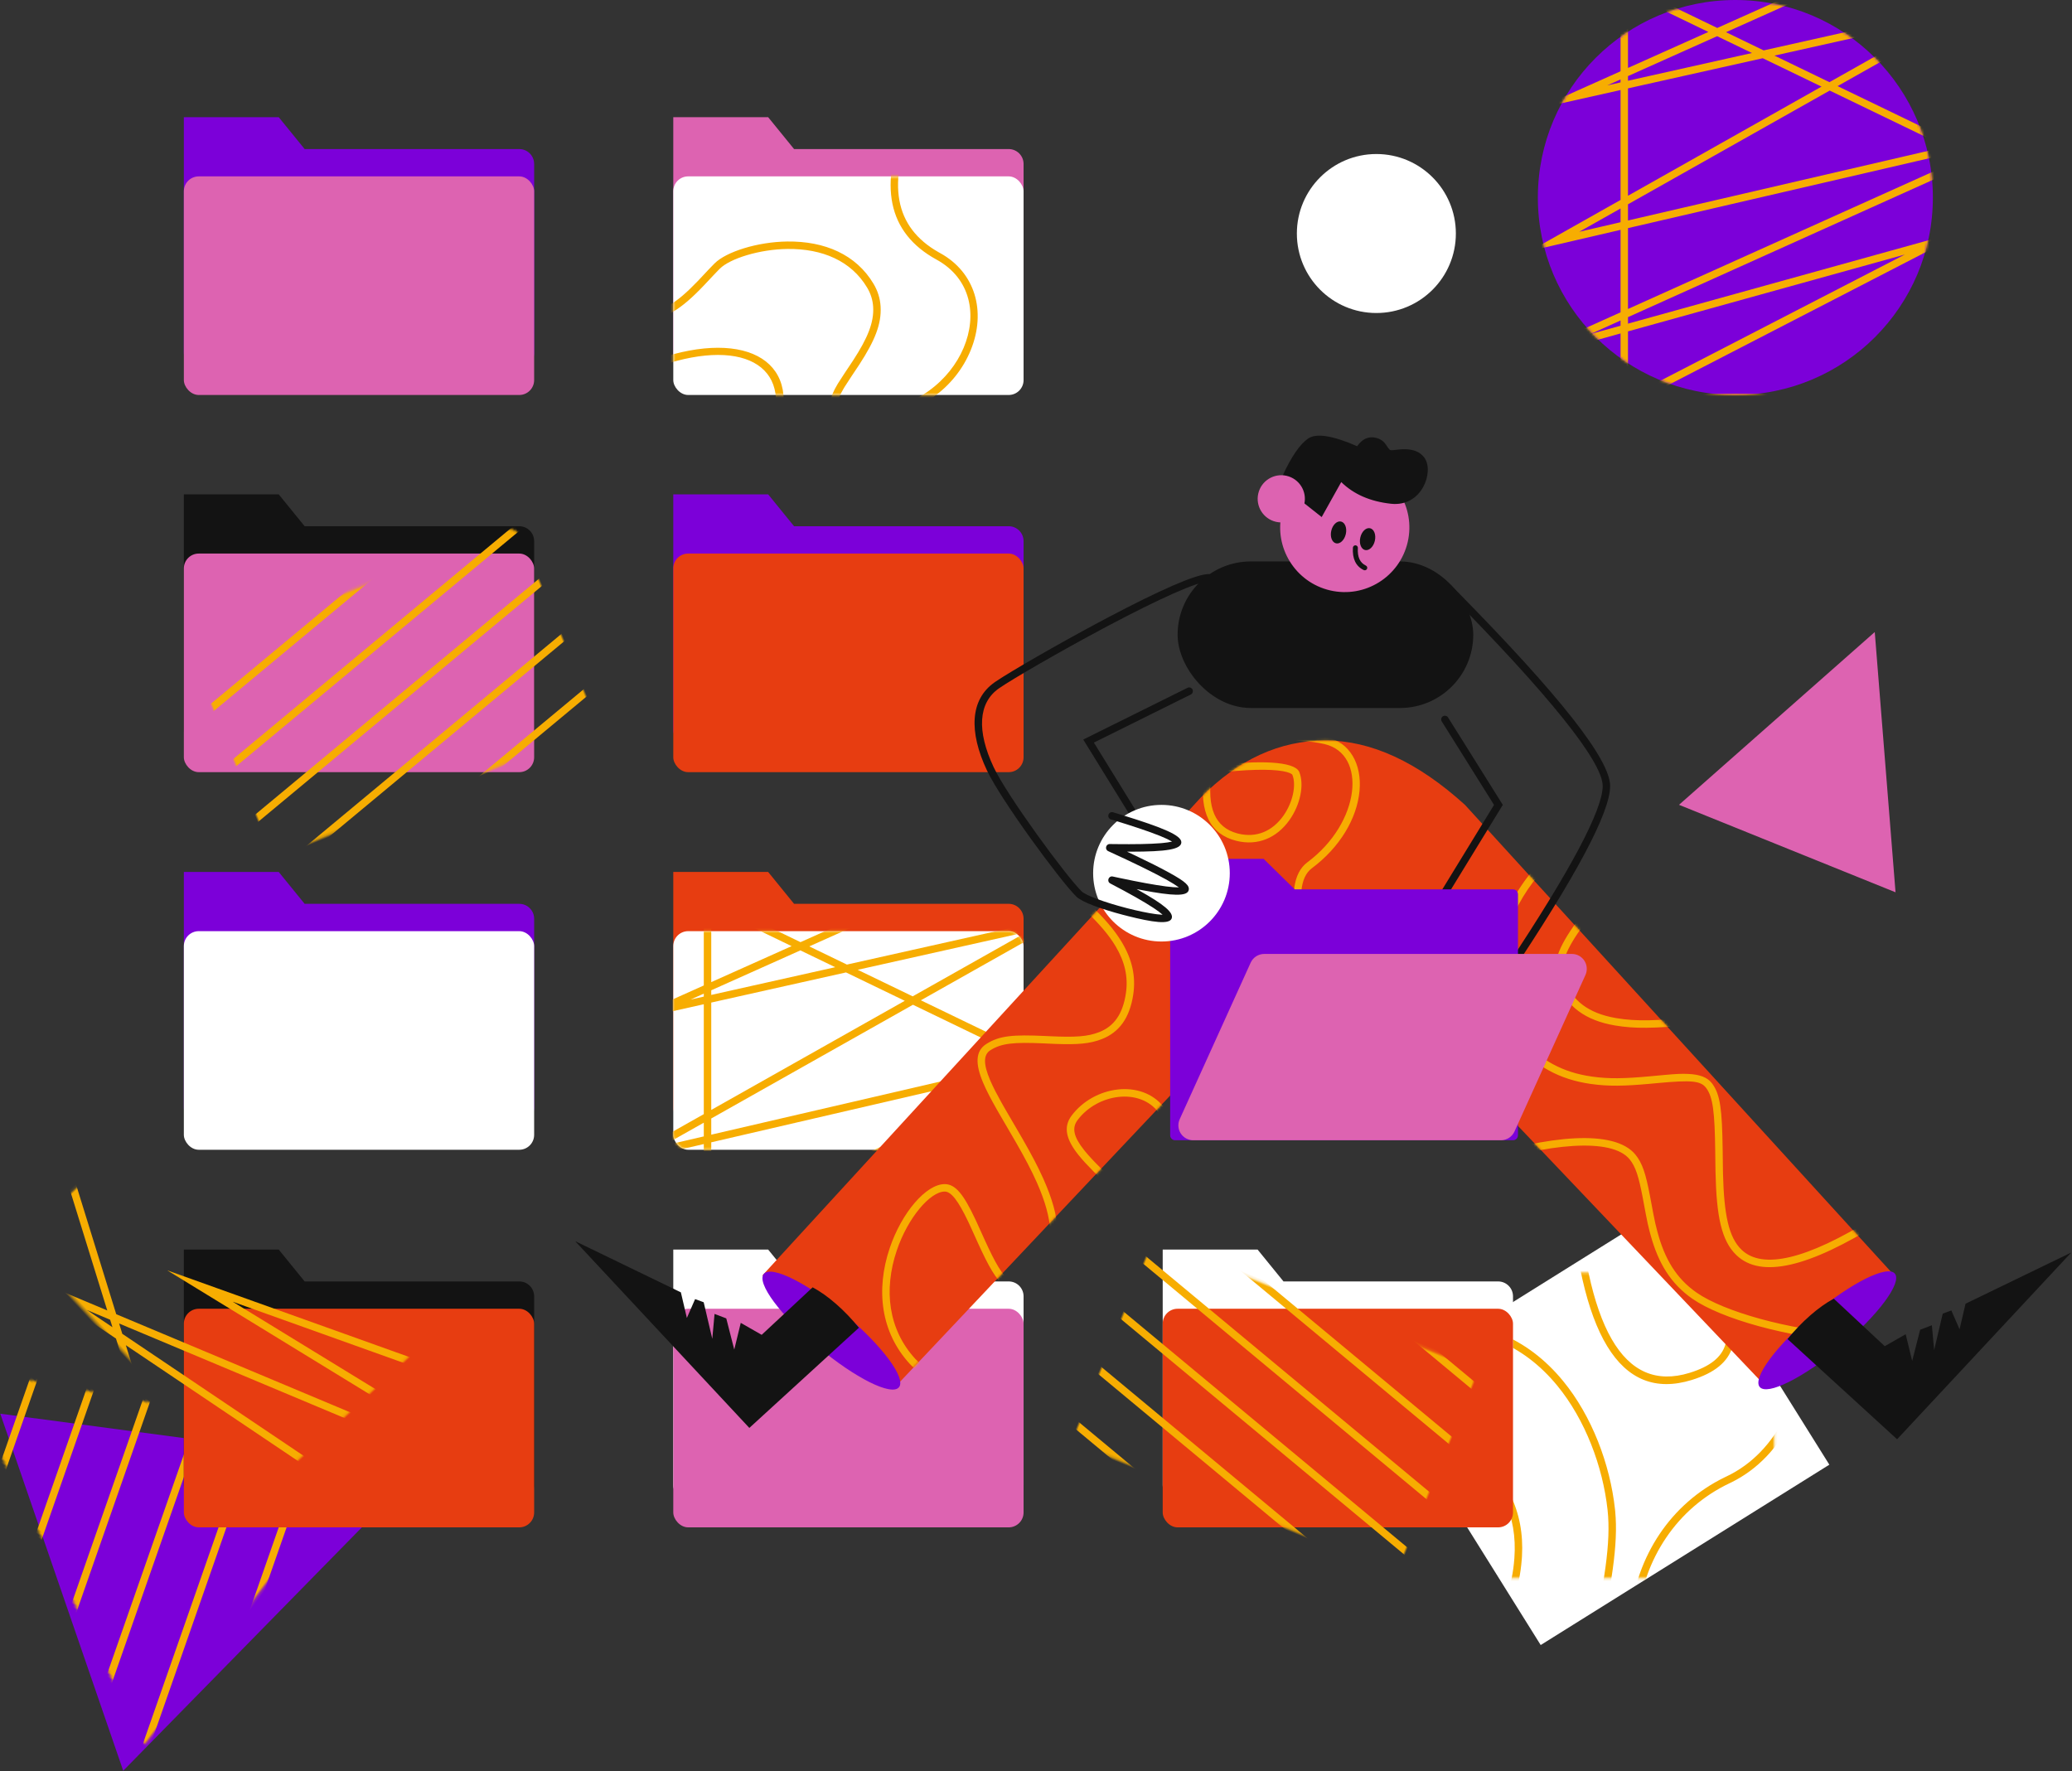 <?xml version="1.0" encoding="UTF-8"?>
<svg width="834px" height="713px" viewBox="0 0 834 713" version="1.1" xmlns="http://www.w3.org/2000/svg" xmlns:xlink="http://www.w3.org/1999/xlink">
    <rect x="0" y="0" width="834" height="713" fill="#333333" stroke="none"/>
    <title>illustration-8</title>
    <defs>
        <polygon id="path-1" points="96.716 21.194 172.716 173.194 20.716 173.194"></polygon>
        <circle id="path-3" cx="79.5" cy="79.5" r="79.5"></circle>
        <rect id="path-5" x="23.147" y="27.241" width="137" height="123"></rect>
        <rect id="path-7" x="0" y="0.829" width="141" height="88" rx="6"></rect>
        <rect id="path-9" x="0.139" y="0.379" width="141" height="88" rx="6"></rect>
        <rect id="path-11" x="0.631" y="0.435" width="141" height="88" rx="6"></rect>
        <rect id="path-13" x="0" y="0.829" width="141" height="88" rx="6"></rect>
        <rect id="path-15" x="0" y="0.829" width="141" height="88" rx="6"></rect>
        <path d="M0,216.215 L176.446,23.83 C191.498,8.524 208.22,0.871 226.611,0.871 C245.001,0.871 263.725,9.514 282.783,26.8 L456.111,216.8 L402.584,259.575 L228.055,76.066 L53.392,261.127 L0,216.215 Z" id="path-17"></path>
    </defs>
    <g id="Desktop" stroke="none" stroke-width="1" fill="none" fill-rule="evenodd">
        <g id="Artboard" transform="translate(-1784, -5772)">
            <g id="illustration-8" transform="translate(1784, 5772)">
                <g id="Combined-Shape" transform="translate(0, 519)">
                    <mask id="mask-2" fill="white">
                        <use xlink:href="#path-1"></use>
                    </mask>
                    <use id="Mask" fill="#7C00D9" transform="translate(96.716, 97.194) rotate(71) translate(-96.716, -97.194) " xlink:href="#path-1"></use>
                    <path d="M259.766,167.895 L260.68,170.753 L-160.424,305.436 L-161.337,302.578 L259.766,167.895 Z M259.766,143.895 L260.68,146.753 L-160.424,281.436 L-161.337,278.578 L259.766,143.895 Z M259.766,119.895 L260.68,122.753 L-160.424,257.436 L-161.337,254.578 L259.766,119.895 Z M259.766,95.895 L260.68,98.753 L-160.424,233.436 L-161.337,230.578 L259.766,95.895 Z M259.766,71.895 L260.68,74.753 L-160.424,209.436 L-161.337,206.578 L259.766,71.895 Z M259.766,47.895 L260.68,50.753 L-160.424,185.436 L-161.337,182.578 L259.766,47.895 Z M259.766,23.895 L260.68,26.753 L-160.424,161.436 L-161.337,158.578 L259.766,23.895 Z M259.766,-0.105 L260.68,2.753 L-160.424,137.436 L-161.337,134.578 L259.766,-0.105 Z M259.766,-24.105 L260.68,-21.247 L-160.424,113.436 L-161.337,110.578 L259.766,-24.105 Z" fill="#F7AD01" fill-rule="nonzero" mask="url(#mask-2)" transform="translate(49.671, 140.665) rotate(-53) translate(-49.671, -140.665) "></path>
                </g>
                <g id="Path-17" transform="translate(619, 0)">
                    <mask id="mask-4" fill="white">
                        <use xlink:href="#path-3"></use>
                    </mask>
                    <use id="Mask" fill="#7C00D9" xlink:href="#path-3"></use>
                    <path d="M144.238,-21 L145.464,-18.262 L75.738,12.964 L90.892,20.285 L182.491,-0.208 L120.653,34.661 L168.925,57.98 L199.611,50.862 L200.566,53.691 L179.593,63.134 L232.263,88.578 L230.958,91.279 L176.023,64.741 L36.284,127.665 L36.284,130.281 L174.92,91.796 L45.643,158.525 L126.095,158.526 L33.285,196.534 L33.284,134.227 L2.997,142.636 L1.98,139.823 L33.284,125.726 L33.284,92.529 L-3,100.948 L33.284,80.486 L33.284,36.248 L-0.436,43.793 L33.284,28.69 L33.285,-7.543 L72.207,11.258 L144.238,-21 Z M110.854,161.525 L36.284,161.525 L36.284,192.063 L110.854,161.525 Z M147.72,102.459 L36.284,133.394 L36.284,159.98 L147.72,102.459 Z M33.284,129.015 L21.135,134.486 L33.284,131.113 L33.284,129.015 Z M168.573,61.142 L36.284,91.833 L36.284,124.375 L172.499,63.039 L168.573,61.142 Z M33.284,83.929 L16.653,93.308 L33.284,89.449 L33.284,83.929 Z M117.471,36.456 L36.284,82.238 L36.284,88.753 L164.265,59.061 L117.471,36.456 Z M90.528,23.44 L36.284,35.577 L36.284,78.794 L114.182,34.867 L90.528,23.44 Z M185.359,57.248 L173.232,60.061 L176.069,61.431 L185.359,57.248 Z M33.284,31.977 L27.947,34.368 L33.284,33.174 L33.284,31.977 Z M163.331,7.152 L95.241,22.386 L117.364,33.073 L163.331,7.152 Z M72.159,14.567 L36.284,30.634 L36.284,32.502 L86.178,21.339 L72.159,14.567 Z M36.284,-2.763 L36.284,27.347 L68.628,12.861 L36.284,-2.763 Z" fill="#F7AD01" fill-rule="nonzero" mask="url(#mask-4)"></path>
                </g>
                <circle id="Oval" fill="#FFFFFF" cx="554" cy="94" r="32"></circle>
                <g id="Path-15" transform="translate(554, 485)">
                    <mask id="mask-6" fill="white">
                        <use xlink:href="#path-5"></use>
                    </mask>
                    <use id="Mask" fill="#FFFFFF" transform="translate(91.647, 88.741) rotate(-32) translate(-91.647, -88.741) " xlink:href="#path-5"></use>
                    <path d="M80.557,-12 C84.201,49.744 99.474,75.819 126.051,67.636 C134.447,65.051 138.927,61.286 140.45,56.328 C141.674,52.341 141.085,47.645 138.914,41.173 L138.534,40.066 C138.128,38.907 137.685,37.715 137.065,36.098 L136.008,33.345 C132.831,25.003 132.007,21.958 132.231,18.058 C132.568,12.177 136.518,8.425 144.683,6.825 C161.803,3.47 174.095,22.431 174.927,48.702 C175.789,75.96 164.275,101.217 142.889,111.715 L142.238,112.028 C120.939,122.092 107.612,142.571 105.203,165.885 C102.922,187.969 111.01,208.411 126.565,218.096 L127.039,218.386 C135.651,223.577 137.835,230.366 133.948,237.398 C130.713,243.249 123.344,248.95 114.097,253.156 C105.063,257.266 95.314,259.441 87.818,258.843 C79.007,258.139 73.669,253.667 73.669,245.661 L73.675,244.592 C73.796,233.781 75.789,222.949 82.243,194.809 L84.934,183.126 L85.345,181.322 C91.98,152.104 94.448,135.654 93.075,122.926 C91.168,105.246 84,86.398 72.834,72.803 C59.127,56.114 40.409,48.023 16.955,51.008 C-15.403,55.126 -32.268,61.947 -33.873,70.785 L-33.901,70.952 L-33.305,71.056 C29.814,82.194 60.676,105.622 58.61,141.443 L58.536,142.543 C57.622,154.585 54.177,163.307 48.41,169.376 C43.797,174.229 38.001,177.202 30.363,179.246 L28.368,179.758 C26.971,180.102 25.815,180.344 23.075,180.869 L18.397,181.756 C12.167,182.962 9.113,183.883 6.711,185.499 C3.739,187.498 2.518,190.439 3.08,195.241 C4.521,207.567 13.207,210.45 30.095,207.553 L30.609,207.463 C32.683,207.097 34.771,206.673 37.496,206.077 L43.885,204.674 C52.305,202.86 54.4,202.658 57.313,203.196 C70.249,205.582 69.908,228.399 58.563,243.158 L58.216,243.603 L55.865,241.739 C66.386,228.465 66.808,207.998 56.768,206.146 L56.312,206.07 C53.992,205.727 51.561,206.075 43.317,207.867 L37.588,209.127 C35.09,209.669 33.109,210.068 31.131,210.418 C22.746,211.9 16.405,212.054 11.323,210.436 C4.911,208.395 1.031,203.55 0.1,195.59 C-0.587,189.712 1.095,185.661 5.037,183.01 L5.447,182.742 C8.135,181.043 11.331,180.084 17.338,178.906 L24.333,177.569 C26.393,177.161 27.285,176.945 28.991,176.505 C36.441,174.585 41.942,171.826 46.235,167.309 C51.493,161.777 54.68,153.707 55.545,142.316 C58.163,107.822 28.595,85.017 -33.85,74.006 L-35.752,73.676 L-37,73.463 L-37,72.198 C-37,60.354 -19.049,52.565 16.577,48.032 C41.089,44.913 60.811,53.437 75.152,70.899 C86.714,84.976 94.091,104.374 96.058,122.604 L96.14,123.415 C97.376,136.468 94.849,153.018 88.275,181.97 L84.559,198.138 C78.449,224.923 76.669,235.138 76.669,245.661 C76.669,251.913 80.667,255.262 88.057,255.852 C94.99,256.406 104.25,254.34 112.855,250.425 C121.569,246.462 128.454,241.135 131.322,235.946 C134.347,230.474 132.823,225.503 125.827,221.162 L125.49,220.956 C108.539,210.739 99.803,188.96 102.219,165.576 C104.706,141.503 118.388,120.277 140.291,109.635 L140.957,109.316 C161.535,99.593 172.765,75.244 171.928,48.797 C171.147,24.107 159.981,6.884 145.26,9.769 C138.342,11.124 135.478,13.846 135.226,18.23 L135.209,18.597 C135.099,21.706 135.905,24.614 138.668,31.899 L140.169,35.817 C140.695,37.201 141.092,38.284 141.47,39.373 L141.572,39.67 C144.078,46.965 144.808,52.357 143.318,57.209 C141.47,63.223 136.205,67.649 126.934,70.503 C97.947,79.429 81.634,52.161 77.679,-9.931 L77.562,-11.823 L80.557,-12 Z" fill="#F7AD01" fill-rule="nonzero" mask="url(#mask-6)"></path>
                </g>
                <polygon id="Triangle-Copy" fill="#DD63B1" transform="translate(737, 298) rotate(22) translate(-737, -298) " points="737 251 784 345 690 345"></polygon>
                <g id="Group-3" transform="translate(73, 47.171)">
                    <g id="Group-2" transform="translate(1, 0)">
                        <path d="M0,12.829 L0,-9.9475983e-14 L38.188,-9.9475983e-14 L48.619,12.829 L135,12.829 C138.314,12.829 141,15.515 141,18.829 L141,94.829 C141,98.142 138.314,100.829 135,100.829 L6,100.829 C2.686,100.829 4.05812251e-16,98.142 0,94.829 L0,12.829 L0,12.829 Z" id="Rectangle" fill="#7C00D9"></path>
                        <rect id="Rectangle-Copy-3" fill="#DD63B1" x="0" y="23.829" width="141" height="88" rx="6"></rect>
                    </g>
                    <g id="Group-2-Copy" transform="translate(1, 151.829)">
                        <path d="M0,12.829 L0,0 L38.188,0 L48.619,12.829 L135,12.829 C138.314,12.829 141,15.515 141,18.829 L141,94.829 C141,98.142 138.314,100.829 135,100.829 L6,100.829 C2.686,100.829 4.05812251e-16,98.142 0,94.829 L0,12.829 L0,12.829 Z" id="Rectangle" fill="#131313"></path>
                        <g id="Combined-Shape" transform="translate(0, 23)">
                            <mask id="mask-8" fill="white">
                                <use xlink:href="#path-7"></use>
                            </mask>
                            <use id="Mask" fill="#DD63B1" xlink:href="#path-7"></use>
                            <path d="M316.734,40.59 L317.647,43.448 L-103.456,178.13 L-104.37,175.273 L316.734,40.59 Z M316.734,16.59 L317.647,19.448 L-103.456,154.13 L-104.37,151.273 L316.734,16.59 Z M316.734,-7.41 L317.647,-4.552 L-103.456,130.13 L-104.37,127.273 L316.734,-7.41 Z M316.734,-31.41 L317.647,-28.552 L-103.456,106.13 L-104.37,103.273 L316.734,-31.41 Z M316.734,-55.41 L317.647,-52.552 L-103.456,82.13 L-104.37,79.273 L316.734,-55.41 Z M316.734,-79.41 L317.647,-76.552 L-103.456,58.13 L-104.37,55.273 L316.734,-79.41 Z M316.734,-103.41 L317.647,-100.552 L-103.456,34.13 L-104.37,31.273 L316.734,-103.41 Z M316.734,-127.41 L317.647,-124.552 L-103.456,10.13 L-104.37,7.273 L316.734,-127.41 Z M316.734,-151.41 L317.647,-148.552 L-103.456,-13.87 L-104.37,-16.727 L316.734,-151.41 Z" fill="#F7AD01" fill-rule="nonzero" mask="url(#mask-8)" transform="translate(106.639, 13.36) rotate(-22) translate(-106.639, -13.36) "></path>
                        </g>
                    </g>
                    <g id="Group-2-Copy-2" transform="translate(1, 303.829)">
                        <path d="M0,12.829 L0,-9.9475983e-14 L38.188,-9.9475983e-14 L48.619,12.829 L135,12.829 C138.314,12.829 141,15.515 141,18.829 L141,94.829 C141,98.142 138.314,100.829 135,100.829 L6,100.829 C2.686,100.829 4.05812251e-16,98.142 0,94.829 L0,12.829 L0,12.829 Z" id="Rectangle" fill="#7C00D9"></path>
                        <rect id="Rectangle-Copy-3" fill="#FFFFFF" x="0" y="23.829" width="141" height="88" rx="6"></rect>
                    </g>
                    <g id="Group-2-Copy-3" transform="translate(0, 455.829)">
                        <path d="M1,12.829 L1,0 L39.188,0 L49.619,12.829 L136,12.829 C139.314,12.829 142,15.515 142,18.829 L142,94.829 C142,98.142 139.314,100.829 136,100.829 L7,100.829 C3.686,100.829 1,98.142 1,94.829 L1,12.829 L1,12.829 Z" id="Rectangle" fill="#131313"></path>
                        <g id="Path-17" transform="translate(0.861, 23.45)">
                            <mask id="mask-10" fill="white">
                                <use xlink:href="#path-9"></use>
                            </mask>
                            <use id="Mask" fill="#E73D11" xlink:href="#path-9"></use>
                            <path d="M61.238,-77 L62.464,-74.262 L-7.262,-43.036 L7.892,-35.715 L99.491,-56.208 L37.653,-21.339 L85.925,1.98 L116.611,-5.138 L117.566,-2.309 L96.593,7.134 L149.263,32.578 L147.958,35.279 L93.023,8.741 L-46.716,71.665 L-46.716,74.281 L91.92,35.796 L-37.357,102.525 L43.095,102.526 L-49.715,140.534 L-49.716,78.227 L-80.003,86.636 L-81.02,83.823 L-49.716,69.726 L-49.716,36.529 L-86,44.948 L-49.716,24.486 L-49.716,-19.752 L-83.436,-12.207 L-49.716,-27.31 L-49.715,-63.543 L-10.793,-44.742 L61.238,-77 Z M27.854,105.525 L-46.716,105.525 L-46.716,136.063 L27.854,105.525 Z M64.72,46.459 L-46.716,77.394 L-46.716,103.98 L64.72,46.459 Z M-49.716,73.015 L-61.865,78.486 L-49.716,75.113 L-49.716,73.015 Z M85.573,5.142 L-46.716,35.833 L-46.716,68.375 L89.499,7.039 L85.573,5.142 Z M-49.716,27.929 L-66.347,37.308 L-49.716,33.449 L-49.716,27.929 Z M34.471,-19.544 L-46.716,26.238 L-46.716,32.753 L81.265,3.061 L34.471,-19.544 Z M7.528,-32.56 L-46.716,-20.423 L-46.716,22.794 L31.182,-21.133 L7.528,-32.56 Z M102.359,1.248 L90.232,4.061 L93.069,5.431 L102.359,1.248 Z M-49.716,-24.023 L-55.053,-21.632 L-49.716,-22.826 L-49.716,-24.023 Z M80.331,-48.848 L12.241,-33.614 L34.364,-22.927 L80.331,-48.848 Z M-10.841,-41.433 L-46.716,-25.366 L-46.716,-23.498 L3.178,-34.661 L-10.841,-41.433 Z M-46.716,-58.763 L-46.716,-28.653 L-14.372,-43.139 L-46.716,-58.763 Z" fill="#F7AD01" fill-rule="nonzero" mask="url(#mask-10)" transform="translate(31.632, 31.767) scale(-1, -1) rotate(47) translate(-31.632, -31.767) "></path>
                        </g>
                    </g>
                    <g id="Group-2-Copy-7" transform="translate(197, 0)">
                        <path d="M1,12.829 L1,0 L39.188,0 L49.619,12.829 L136,12.829 C139.314,12.829 142,15.515 142,18.829 L142,94.829 C142,98.142 139.314,100.829 136,100.829 L7,100.829 C3.686,100.829 1,98.142 1,94.829 L1,12.829 L1,12.829 Z" id="Rectangle" fill="#DD63B1"></path>
                        <g id="Path-9" transform="translate(0.369, 23.394)">
                            <mask id="mask-12" fill="white">
                                <use xlink:href="#path-11"></use>
                            </mask>
                            <use id="Mask" fill="#FFFFFF" xlink:href="#path-11"></use>
                            <path d="M38.51,105.872 C50.567,77.733 30.177,64.958 -4.316,76.614 L-5.205,76.919 L-5.052,77.197 C-2.26,82.232 1.157,87.531 4.806,92.402 L5.355,93.129 C12.107,102.004 18.965,108.565 24.74,111.341 C31.011,114.355 35.527,112.833 38.51,105.872 Z M72.774,74.889 L73.11,74.375 C78.835,65.548 81.455,59.247 81.086,53.003 C80.925,50.275 80.138,47.686 78.657,45.203 C72.259,34.482 60.68,29.479 46.543,29.651 C35.27,29.789 23.444,33.534 19.375,37.586 L18.521,38.449 C18.006,38.976 17.453,39.554 16.808,40.238 L13.293,43.984 L12.91,44.388 C3.886,53.869 -2.706,58.217 -11.281,58.217 C-11.761,58.217 -11.964,58.579 -11.852,60.107 C-11.708,62.07 -10.831,65.006 -9.316,68.571 C-8.651,70.134 -7.881,71.781 -7.022,73.481 L-6.623,74.264 L-6.119,74.088 C30.696,61.461 54.218,75.286 41.703,106.011 L41.268,107.053 C37.593,115.629 31.21,117.779 23.44,114.045 C17.146,111.02 9.981,104.165 2.967,94.945 C-0.98,89.757 -4.686,84.048 -7.693,78.621 L-8.059,77.954 L-9.05,78.334 C-11.459,79.269 -13.927,80.317 -16.451,81.481 L-17.717,82.072 L-19,79.36 C-15.892,77.89 -12.851,76.59 -9.887,75.456 L-9.465,75.296 L-9.715,74.804 C-10.472,73.304 -11.162,71.844 -11.776,70.441 L-12.077,69.744 C-13.71,65.903 -14.671,62.684 -14.844,60.326 C-15.066,57.286 -13.905,55.217 -11.281,55.217 C-3.905,55.217 2.04,51.377 10.314,42.762 L11.115,41.921 L14.906,37.883 C15.808,36.93 16.539,36.176 17.259,35.46 C21.963,30.775 34.522,26.798 46.506,26.652 C61.621,26.467 74.217,31.91 81.233,43.666 C82.963,46.565 83.892,49.621 84.081,52.826 C84.498,59.894 81.683,66.671 75.632,76 L75.154,76.726 C74.392,77.861 70.507,83.677 69.575,85.209 L69.175,85.878 C67.769,88.271 67.045,90.013 66.943,91.3 C66.729,93.986 70.095,95.322 79.873,94.854 C116.765,93.087 134.428,49.184 106.565,33.922 C86.885,23.142 82.981,3.904 94.701,-23.177 L95.06,-24 L97.805,-22.788 C86.335,3.171 89.604,20.891 107.461,30.987 L108.006,31.291 C122.23,39.082 126.628,54.804 120.424,70.223 C114.166,85.778 98.843,96.949 80.017,97.851 L79.119,97.889 C68.361,98.286 63.541,96.229 63.952,91.063 C64.105,89.142 65.032,86.957 66.78,84.034 L67.012,83.649 C67.459,82.916 68.534,81.271 69.637,79.601 L72.774,74.889 Z" fill="#F7AD01" fill-rule="nonzero" mask="url(#mask-12)"></path>
                        </g>
                    </g>
                    <g id="Group-2-Copy-6" transform="translate(198, 151.829)">
                        <path d="M0,12.829 L0,-9.9475983e-14 L38.188,-9.9475983e-14 L48.619,12.829 L135,12.829 C138.314,12.829 141,15.515 141,18.829 L141,94.829 C141,98.142 138.314,100.829 135,100.829 L6,100.829 C2.686,100.829 4.05812251e-16,98.142 0,94.829 L0,12.829 L0,12.829 Z" id="Rectangle" fill="#7C00D9"></path>
                        <rect id="Rectangle-Copy-3" fill="#E73D11" x="0" y="23.829" width="141" height="88" rx="6"></rect>
                    </g>
                    <g id="Group-2-Copy-5" transform="translate(198, 303.829)">
                        <path d="M0,12.829 L0,0 L38.188,0 L48.619,12.829 L135,12.829 C138.314,12.829 141,15.515 141,18.829 L141,94.829 C141,98.142 138.314,100.829 135,100.829 L6,100.829 C2.686,100.829 4.05812251e-16,98.142 0,94.829 L0,12.829 L0,12.829 Z" id="Rectangle" fill="#E73D11"></path>
                        <g id="Path-17" transform="translate(0, 23)">
                            <mask id="mask-14" fill="white">
                                <use xlink:href="#path-13"></use>
                            </mask>
                            <use id="Mask" fill="#FFFFFF" xlink:href="#path-13"></use>
                            <path d="M123.238,-27 L124.464,-24.262 L54.738,6.964 L69.892,14.285 L161.491,-6.208 L99.653,28.661 L147.925,51.98 L178.611,44.862 L179.566,47.691 L158.593,57.134 L211.263,82.578 L209.958,85.279 L155.023,58.741 L15.284,121.665 L15.284,124.281 L153.92,85.796 L24.643,152.525 L105.095,152.526 L12.285,190.534 L12.284,128.227 L-18.003,136.636 L-19.02,133.823 L12.284,119.726 L12.284,86.529 L-24,94.948 L12.284,74.486 L12.284,30.248 L-21.436,37.793 L12.284,22.69 L12.285,-13.543 L51.207,5.258 L123.238,-27 Z M89.854,155.525 L15.284,155.525 L15.284,186.063 L89.854,155.525 Z M126.72,96.459 L15.284,127.394 L15.284,153.98 L126.72,96.459 Z M12.284,123.015 L0.135,128.486 L12.284,125.113 L12.284,123.015 Z M147.573,55.142 L15.284,85.833 L15.284,118.375 L151.499,57.039 L147.573,55.142 Z M12.284,77.929 L-4.347,87.308 L12.284,83.449 L12.284,77.929 Z M96.471,30.456 L15.284,76.238 L15.284,82.753 L143.265,53.061 L96.471,30.456 Z M69.528,17.44 L15.284,29.577 L15.284,72.794 L93.182,28.867 L69.528,17.44 Z M164.359,51.248 L152.232,54.061 L155.069,55.431 L164.359,51.248 Z M12.284,25.977 L6.947,28.368 L12.284,27.174 L12.284,25.977 Z M142.331,1.152 L74.241,16.386 L96.364,27.073 L142.331,1.152 Z M51.159,8.567 L15.284,24.634 L15.284,26.502 L65.178,15.339 L51.159,8.567 Z M15.284,-8.763 L15.284,21.347 L47.628,6.861 L15.284,-8.763 Z" fill="#F7AD01" fill-rule="nonzero" mask="url(#mask-14)"></path>
                        </g>
                    </g>
                    <g id="Group-2-Copy-4" transform="translate(198, 455.829)">
                        <path d="M0,12.829 L0,-9.9475983e-14 L38.188,-9.9475983e-14 L48.619,12.829 L135,12.829 C138.314,12.829 141,15.515 141,18.829 L141,94.829 C141,98.142 138.314,100.829 135,100.829 L6,100.829 C2.686,100.829 4.05812251e-16,98.142 0,94.829 L0,12.829 L0,12.829 Z" id="Rectangle" fill="#FFFFFF"></path>
                        <rect id="Rectangle-Copy-3" fill="#DD63B1" x="0" y="23.829" width="141" height="88" rx="6"></rect>
                    </g>
                    <g id="Group-2-Copy-8" transform="translate(395, 455.829)">
                        <path d="M0,12.829 L0,0 L38.188,0 L48.619,12.829 L135,12.829 C138.314,12.829 141,15.515 141,18.829 L141,94.829 C141,98.142 138.314,100.829 135,100.829 L6,100.829 C2.686,100.829 4.05812251e-16,98.142 0,94.829 L0,12.829 L0,12.829 Z" id="Rectangle" fill="#FFFFFF"></path>
                        <g id="Combined-Shape" transform="translate(0, 23)">
                            <mask id="mask-16" fill="white">
                                <use xlink:href="#path-15"></use>
                            </mask>
                            <use id="Mask" fill="#E73D11" xlink:href="#path-15"></use>
                            <path d="M274.104,38 L275.017,40.857 L-146.086,175.54 L-147,172.683 L274.104,38 Z M274.104,14 L275.017,16.857 L-146.086,151.54 L-147,148.683 L274.104,14 Z M274.104,-10 L275.017,-7.143 L-146.086,127.54 L-147,124.683 L274.104,-10 Z M274.104,-34 L275.017,-31.143 L-146.086,103.54 L-147,100.683 L274.104,-34 Z M274.104,-58 L275.017,-55.143 L-146.086,79.54 L-147,76.683 L274.104,-58 Z M274.104,-82 L275.017,-79.143 L-146.086,55.54 L-147,52.683 L274.104,-82 Z M274.104,-106 L275.017,-103.143 L-146.086,31.54 L-147,28.683 L274.104,-106 Z M274.104,-130 L275.017,-127.143 L-146.086,7.54 L-147,4.683 L274.104,-130 Z M274.104,-154 L275.017,-151.143 L-146.086,-16.46 L-147,-19.317 L274.104,-154 Z" fill="#F7AD01" fill-rule="nonzero" mask="url(#mask-16)" transform="translate(64.009, 10.77) scale(-1, 1) rotate(-22) translate(-64.009, -10.77) "></path>
                        </g>
                    </g>
                    <g id="Path-10" transform="translate(233.889, 250.029)">
                        <mask id="mask-18" fill="white">
                            <use xlink:href="#path-17"></use>
                        </mask>
                        <use id="Mask" fill="#E73D11" xlink:href="#path-17"></use>
                        <path d="M209.457,13.228 C206.85,12.77 203.215,12.588 198.793,12.689 C193.827,12.803 188.031,13.269 181.857,14.039 L180.818,14.171 L180.816,14.183 C178.752,27.993 182.246,35.867 191.106,38.261 L191.429,38.345 C198.879,40.22 205.31,37.343 209.694,31.16 C213.503,25.788 214.955,18.761 213.311,14.715 C213.127,14.262 211.815,13.641 209.457,13.228 Z M134.85,175.94 L133.291,174.384 C130.707,171.78 128.855,169.77 127.32,167.863 L127.103,167.592 C122.208,161.421 121.035,156.443 124.428,151.902 C133.383,139.913 152.476,136.985 161.536,148.415 L161.807,148.766 L159.414,150.574 C151.82,140.523 134.792,143.04 126.831,153.698 C124.453,156.881 125.305,160.498 129.453,165.727 L129.871,166.246 C131.507,168.248 133.565,170.435 136.564,173.415 L143.117,179.849 C144.336,181.055 145.378,182.099 146.406,183.15 C149.771,186.589 152.571,189.683 155.074,192.799 C162.845,202.474 147.373,223.524 122.887,240.571 C96.697,258.804 71.272,264.868 59.297,251.811 C47.653,239.116 45.544,222.067 51.238,205.187 C56.037,190.962 65.862,179.455 73.371,179.455 C77.776,179.455 81.059,183.806 85.647,193.528 L86.49,195.339 L89.56,202.12 C93.76,211.303 96.351,215.756 99.417,218.306 C103.173,221.431 106.971,220.22 111.976,212.949 C117.77,204.533 116.929,193.592 110.668,179.29 L110.424,178.738 C108.243,173.833 105.593,168.82 101.837,162.296 L95.252,150.996 C94.875,150.345 94.561,149.798 94.342,149.413 C91.834,145 90.092,141.633 88.835,138.658 C85.614,131.032 85.676,125.869 90.133,123.034 C95.389,119.692 100.778,119.227 113.886,119.836 L115.843,119.928 C125.829,120.394 130.928,120.103 135.582,118.26 C141.451,115.937 145.011,111.143 146.288,102.687 C147.288,96.058 145.837,89.912 142.185,83.777 C139.418,79.127 135.74,74.874 129.946,69.246 L128.948,68.284 C128.731,68.085 124.007,63.611 121.464,61.149 L120.277,59.986 C117.209,56.914 115.015,54.375 113.397,51.902 C109.923,46.595 109.253,41.635 111.883,36.614 C116.869,27.097 138.324,18.7 166.196,13.46 C169.795,12.783 173.321,12.191 176.73,11.689 L178.235,11.471 L178.259,11.336 C178.605,9.44 179.042,7.459 179.568,5.394 L179.728,4.772 L179.94,3.961 L180.742,3.716 C199.411,-1.977 214.808,-3.428 226.952,-0.59 C236.332,1.602 241.332,10.215 240.334,21.167 C239.323,32.26 232.425,43.906 221.125,52.327 C211.412,59.565 218.654,87.888 236.868,119.782 C254.543,150.735 275.741,172.929 285.648,169.719 C316.685,159.663 342.983,157.288 351.376,167.575 C354.18,171.012 355.536,175.24 357.226,184.121 L358.616,191.518 C359.272,194.907 359.586,196.208 360.26,198.719 C363.191,209.639 367.843,217.444 375.985,223.116 C387.063,230.832 412.794,238.016 437.313,239.879 L438.056,239.934 C467.077,242.013 489.547,236.646 498.661,223.493 C507.352,210.95 489.044,185.707 454.267,157.961 C423.901,133.735 388.449,113.986 377.435,115.049 L373.933,115.38 C358.646,116.789 351.173,116.952 343.148,115.591 C331.469,113.61 323.615,108.128 319.81,98.028 C317.376,91.565 320.375,83.873 327.861,73.722 L328.21,73.252 C329.869,71.027 331.68,68.753 334.005,65.947 L341.58,56.844 C347.283,49.937 347.742,49.072 349.152,46.052 C351.321,41.405 349.986,39.382 343.095,38.805 C329.516,37.667 313.696,49.482 304.262,67.132 C294.227,85.907 293.915,106.154 305.279,120.267 C312.815,129.625 322.256,134.525 333.863,136.165 C340.654,137.126 346.827,137.005 357.001,136.079 L362.924,135.529 C368.154,135.059 369.965,134.989 372.592,135.104 C377.188,135.304 380.32,136.41 382.207,138.892 L382.433,139.197 C385.538,143.512 386.275,149.627 386.495,165.33 L386.608,173.95 L386.636,175.234 C387.043,191.734 388.934,200.916 394.114,205.887 C402.522,213.955 420.298,209.851 447.383,192.983 L448.207,192.468 L449.802,195.009 C421.162,212.992 401.927,217.543 392.037,208.052 C385.987,202.246 384.012,192.392 383.622,174.654 L383.553,170.353 L383.503,165.961 C383.299,150.527 382.593,144.478 379.917,140.839 L379.819,140.708 C377.638,137.839 373.904,137.55 360.655,138.752 L357.256,139.068 C346.872,140.013 340.52,140.136 333.443,139.136 C321.118,137.394 310.983,132.135 302.942,122.148 C290.731,106.983 291.063,85.463 301.616,65.718 C311.557,47.119 328.373,34.561 343.346,35.815 C352.115,36.55 354.89,40.588 351.989,47.061 L351.365,48.393 C350.136,50.946 349.193,52.342 343.832,58.83 L336.318,67.857 C334.166,70.455 332.464,72.584 330.921,74.636 L330.615,75.045 C323.452,84.654 320.634,91.703 322.618,96.97 C325.957,105.835 332.731,110.665 343.151,112.546 L343.65,112.633 C351.906,114.033 359.733,113.744 377.147,112.063 C389.259,110.894 425.124,130.873 456.138,155.616 C492.267,184.441 511.242,210.603 501.127,225.201 C491.231,239.484 467.824,245.075 437.841,242.926 C412.61,241.118 385.974,233.73 374.271,225.578 C365.628,219.558 360.641,211.342 357.531,200.113 L356.976,198.034 C356.492,196.161 356.17,194.691 355.576,191.596 L354.284,184.708 C352.688,176.323 351.43,172.387 349.051,169.472 C341.843,160.636 316.291,162.944 286.573,172.573 C274.559,176.465 252.732,153.613 234.263,121.27 C215.236,87.951 207.724,58.572 219.333,49.921 C240.852,33.885 243.363,6.325 226.269,2.331 C215.074,-0.285 200.75,0.95 183.314,6.078 L182.423,6.342 L182.336,6.685 C182.003,8.02 181.71,9.312 181.457,10.561 L181.359,11.052 L181.749,11.003 C200.025,8.708 213.981,9.256 216.018,13.424 L216.091,13.586 C218.162,18.687 216.496,26.753 212.141,32.895 C207.082,40.03 199.432,43.453 190.696,41.255 C180.133,38.596 175.853,29.744 177.671,15.141 L177.742,14.589 L176.912,14.71 C173.908,15.149 170.846,15.653 167.775,16.218 L166.751,16.408 C139.849,21.466 118.913,29.659 114.541,38.006 C112.467,41.965 112.985,45.794 115.907,50.26 C117.321,52.421 119.268,54.699 121.987,57.45 L122.74,58.203 C123.253,58.708 123.996,59.426 124.83,60.226 L130.986,66.08 L131.52,66.595 C137.608,72.468 141.52,76.915 144.503,81.809 L144.763,82.242 C148.751,88.943 150.365,95.776 149.254,103.135 C147.824,112.612 143.586,118.318 136.687,121.05 C131.891,122.948 126.927,123.355 117.977,123.021 L114.334,122.86 L113.187,122.807 C101.169,122.27 96.195,122.734 91.744,125.566 C88.927,127.357 88.882,131.06 91.599,137.491 L91.91,138.211 C92.981,140.645 94.411,143.414 96.352,146.873 L97.461,148.822 C99.281,151.981 103.473,159.13 104.027,160.089 L104.842,161.505 C108.3,167.54 110.821,172.316 112.925,176.981 L113.165,177.519 C120.028,192.948 121.05,205.059 114.447,214.65 C108.55,223.218 102.824,225.043 97.498,220.613 C93.894,217.615 91.155,212.866 86.617,202.897 L84.093,197.311 C83.754,196.569 83.45,195.907 83.153,195.274 L82.738,194.395 C78.831,186.2 75.977,182.455 73.371,182.455 C67.523,182.455 58.513,193.008 54.081,206.146 C48.71,222.067 50.678,237.976 61.508,249.784 C72.066,261.295 96.104,255.563 121.173,238.109 C144.238,222.051 158.804,202.234 152.735,194.678 C150.463,191.849 147.927,189.026 144.915,185.918 L144.262,185.248 C143.043,184.002 141.801,182.762 140.256,181.242 L134.85,175.94 Z" fill="#F7AD01" fill-rule="nonzero" mask="url(#mask-18)"></path>
                    </g>
                    <ellipse id="Oval" fill="#7C00D9" transform="translate(261.634, 488.454) rotate(-50) translate(-261.634, -488.454) " cx="261.634" cy="488.454" rx="8.5" ry="35.5"></ellipse>
                    <ellipse id="Oval-Copy-2" fill="#7C00D9" transform="translate(662.5, 488.329) scale(-1, 1) rotate(-50) translate(-662.5, -488.329) " cx="662.5" cy="488.329" rx="8.5" ry="35.5"></ellipse>
                    <path d="M755.215,444.597 L754.638,504.353 L651.843,504.353 L695.93,487.287 L705.112,492.553 L701.82,484.951 L705.112,483.293 L718.229,490.798 L711.522,483.293 L716.061,481.075 L727.432,487.287 L721.351,478.04 L730.621,475.163 L730.623,447.123 C733.898,446.003 737.681,445.223 741.973,444.782 C746.265,444.341 750.679,444.28 755.215,444.597 Z" id="Path-21-Copy" fill="#131313" transform="translate(703.529, 474.375) scale(-1, 1) rotate(47) translate(-703.529, -474.375) "></path>
                    <path d="M267.372,440.028 L266.795,499.784 L164,499.784 L208.087,482.718 L217.269,487.984 L213.977,480.382 L217.269,478.724 L230.386,486.229 L223.679,478.724 L228.218,476.506 L239.589,482.718 L233.508,473.471 L242.778,470.594 L242.78,442.554 C246.055,441.434 249.838,440.654 254.13,440.213 C258.422,439.772 262.836,439.71 267.372,440.028 Z" id="Path-21-Copy-2" fill="#131313" transform="translate(215.686, 469.806) rotate(47) translate(-215.686, -469.806) "></path>
                    <path d="M508.925,188.37 C509.514,187.787 510.464,187.792 511.046,188.382 L513.59,190.961 C554.726,232.767 575.099,258.529 575.099,269.215 C575.099,279.945 561.363,305.621 533.752,346.862 C533.291,347.55 532.36,347.735 531.671,347.274 C530.983,346.813 530.798,345.881 531.259,345.193 L533.669,341.58 C559.247,303.077 572.099,278.767 572.099,269.215 C572.099,259.54 550.9,232.956 508.913,190.491 C508.33,189.902 508.336,188.952 508.925,188.37 Z" id="Path-8" fill="#131313" fill-rule="nonzero"></path>
                    <path d="M507.789,241.157 C508.45,240.743 509.309,240.908 509.774,241.514 L509.857,241.632 L531.894,276.82 L507.594,316.5 C507.161,317.207 506.238,317.429 505.531,316.996 C504.867,316.589 504.631,315.747 504.966,315.06 L505.036,314.933 L528.365,276.837 L507.314,243.225 C506.9,242.564 507.064,241.705 507.67,241.24 L507.789,241.157 Z" id="Path-7" fill="#131313" fill-rule="nonzero"></path>
                    <path d="M398,298.545 L435.611,298.545 L448.126,310.828 L536,310.829 C537.105,310.829 538,311.724 538,312.829 L538,409.829 C538,410.933 537.105,411.829 536,411.829 L400,411.829 C398.895,411.829 398,410.933 398,409.829 L398,298.545 Z" id="Combined-Shape" fill="#7C00D9"></path>
                    <path d="M404.988,229.701 C405.73,229.333 406.63,229.636 406.998,230.378 C407.345,231.076 407.097,231.915 406.448,232.318 L406.322,232.388 L367.298,251.753 L383.827,278.527 C384.237,279.191 384.067,280.049 383.458,280.51 L383.339,280.592 C382.675,281.001 381.818,280.832 381.356,280.223 L381.274,280.103 L363.018,250.528 L404.988,229.701 Z" id="Path-3" fill="#131313" fill-rule="nonzero"></path>
                    <circle id="Oval" fill="#FFFFFF" cx="394.5" cy="304.329" r="27.5"></circle>
                    <path d="M413.569,183.911 C414.398,183.911 415.069,184.582 415.069,185.411 C415.069,186.239 414.398,186.911 413.569,186.911 C409.002,186.911 393.728,193.78 372.948,204.791 L371.004,205.825 C353.834,214.984 334.481,226.172 329.108,229.909 C320.67,235.777 320.146,247.159 326.949,261.634 C332.342,273.11 355.977,305.366 362.362,311.626 C364.055,313.286 371.645,316.078 380.411,318.349 L380.874,318.469 C385.059,319.539 389.028,320.364 391.98,320.769 L392.704,320.863 C393.403,320.947 394.023,321.002 394.555,321.029 L394.945,321.042 L394.801,320.91 C394.063,320.248 392.979,319.437 391.559,318.488 L391.225,318.267 C387.509,315.817 381.73,312.545 373.901,308.461 C372.351,307.652 373.203,305.295 374.912,305.665 L377.759,306.274 C385.616,307.936 391.715,309.049 396.045,309.613 L396.423,309.661 C398.5,309.923 400.136,310.049 401.312,310.043 L401.496,310.041 L401.306,309.899 C400.305,309.164 398.832,308.246 396.898,307.156 L396.1,306.711 C391.089,303.942 383.406,300.187 373.062,295.451 C371.586,294.775 372.087,292.561 373.711,292.588 L375.87,292.618 C383.856,292.714 389.921,292.593 394.051,292.259 L394.846,292.19 C396.382,292.046 397.598,291.869 398.481,291.666 L398.738,291.603 L398.575,291.501 C397.619,290.925 396.167,290.235 394.232,289.443 L393.838,289.283 C389.487,287.531 382.923,285.328 374.161,282.679 C373.368,282.439 372.919,281.602 373.159,280.809 C373.399,280.016 374.236,279.567 375.029,279.807 L378.393,280.833 C395.333,286.05 402.5,289.102 402.5,291.876 C402.5,294.752 396.595,295.66 382.123,295.664 L380.655,295.661 L383.673,297.087 C389.304,299.767 393.812,302.035 397.2,303.891 L398.235,304.465 C403.915,307.639 406.056,309.353 405.419,311.296 C404.643,313.663 399.13,313.511 386.584,311.129 L384.479,310.722 L385.455,311.266 C395.393,316.844 399.414,320.125 398.629,322.482 L398.596,322.573 C397.64,325.024 391.152,324.171 380.605,321.496 L379.129,321.116 C370.011,318.723 362.448,315.912 360.262,313.768 C353.632,307.268 329.786,274.724 324.234,262.91 C316.884,247.271 317.479,234.342 327.395,227.446 L327.944,227.07 C334.025,222.975 352.461,212.334 369.058,203.463 L372.916,201.414 C393.653,190.474 408.375,183.911 413.569,183.911 Z" id="Path-6" fill="#131313" fill-rule="nonzero"></path>
                    <path d="M435.868,336.829 L559.692,336.829 C563.006,336.829 565.692,339.515 565.692,342.829 C565.692,343.683 565.51,344.528 565.157,345.306 L536.597,408.306 C535.625,410.451 533.487,411.829 531.132,411.829 L407.308,411.829 C403.994,411.829 401.308,409.142 401.308,405.829 C401.308,404.974 401.49,404.129 401.843,403.351 L430.403,340.351 C431.375,338.206 433.513,336.829 435.868,336.829 Z" id="Rectangle" fill="#DD63B1"></path>
                    <rect id="Rectangle" fill="#131313" x="401" y="178.829" width="119" height="59" rx="29.5"></rect>
                    <g id="Group" transform="translate(464.926, 158.237) scale(-1, 1) rotate(-13) translate(-464.926, -158.237) translate(432.426, 126.237)">
                        <circle id="Oval" fill="#DD63B1" cx="27.669" cy="38" r="26"></circle>
                        <path d="M56.669,23 L47.169,31.5 L37.669,36 L33.169,20.5 C27.169,24.167 20.003,25.5 11.669,24.5 C-0.831,23 -2.331,8 2.669,3.5 C7.669,-1 15.169,3.5 16.669,3.5 C18.169,3.5 19.169,0 23.669,0 C26.669,0 28.836,1.667 30.169,5 C40.836,3 47.503,3.5 50.169,6.5 C52.836,9.5 55.003,15 56.669,23 Z" id="Path-4" fill="#131313"></path>
                        <circle id="Oval" fill="#DD63B1" cx="55.169" cy="32.5" r="9.5"></circle>
                        <ellipse id="Oval" fill="#131313" cx="29.669" cy="40.5" rx="3" ry="4.5"></ellipse>
                        <ellipse id="Oval-Copy" fill="#131313" cx="17.669" cy="40.5" rx="3" ry="4.5"></ellipse>
                        <path d="M21.834,44.014 C22.378,44.104 22.746,44.62 22.656,45.164 C21.927,49.536 19.825,52.212 16.386,52.976 C15.847,53.096 15.313,52.756 15.193,52.217 C15.073,51.678 15.413,51.144 15.952,51.024 C18.514,50.455 20.078,48.464 20.683,44.836 C20.767,44.33 21.217,43.976 21.718,44.001 L21.834,44.014 Z" id="Path-5" fill="#131313" fill-rule="nonzero"></path>
                    </g>
                </g>
            </g>
        </g>
    </g>
</svg>